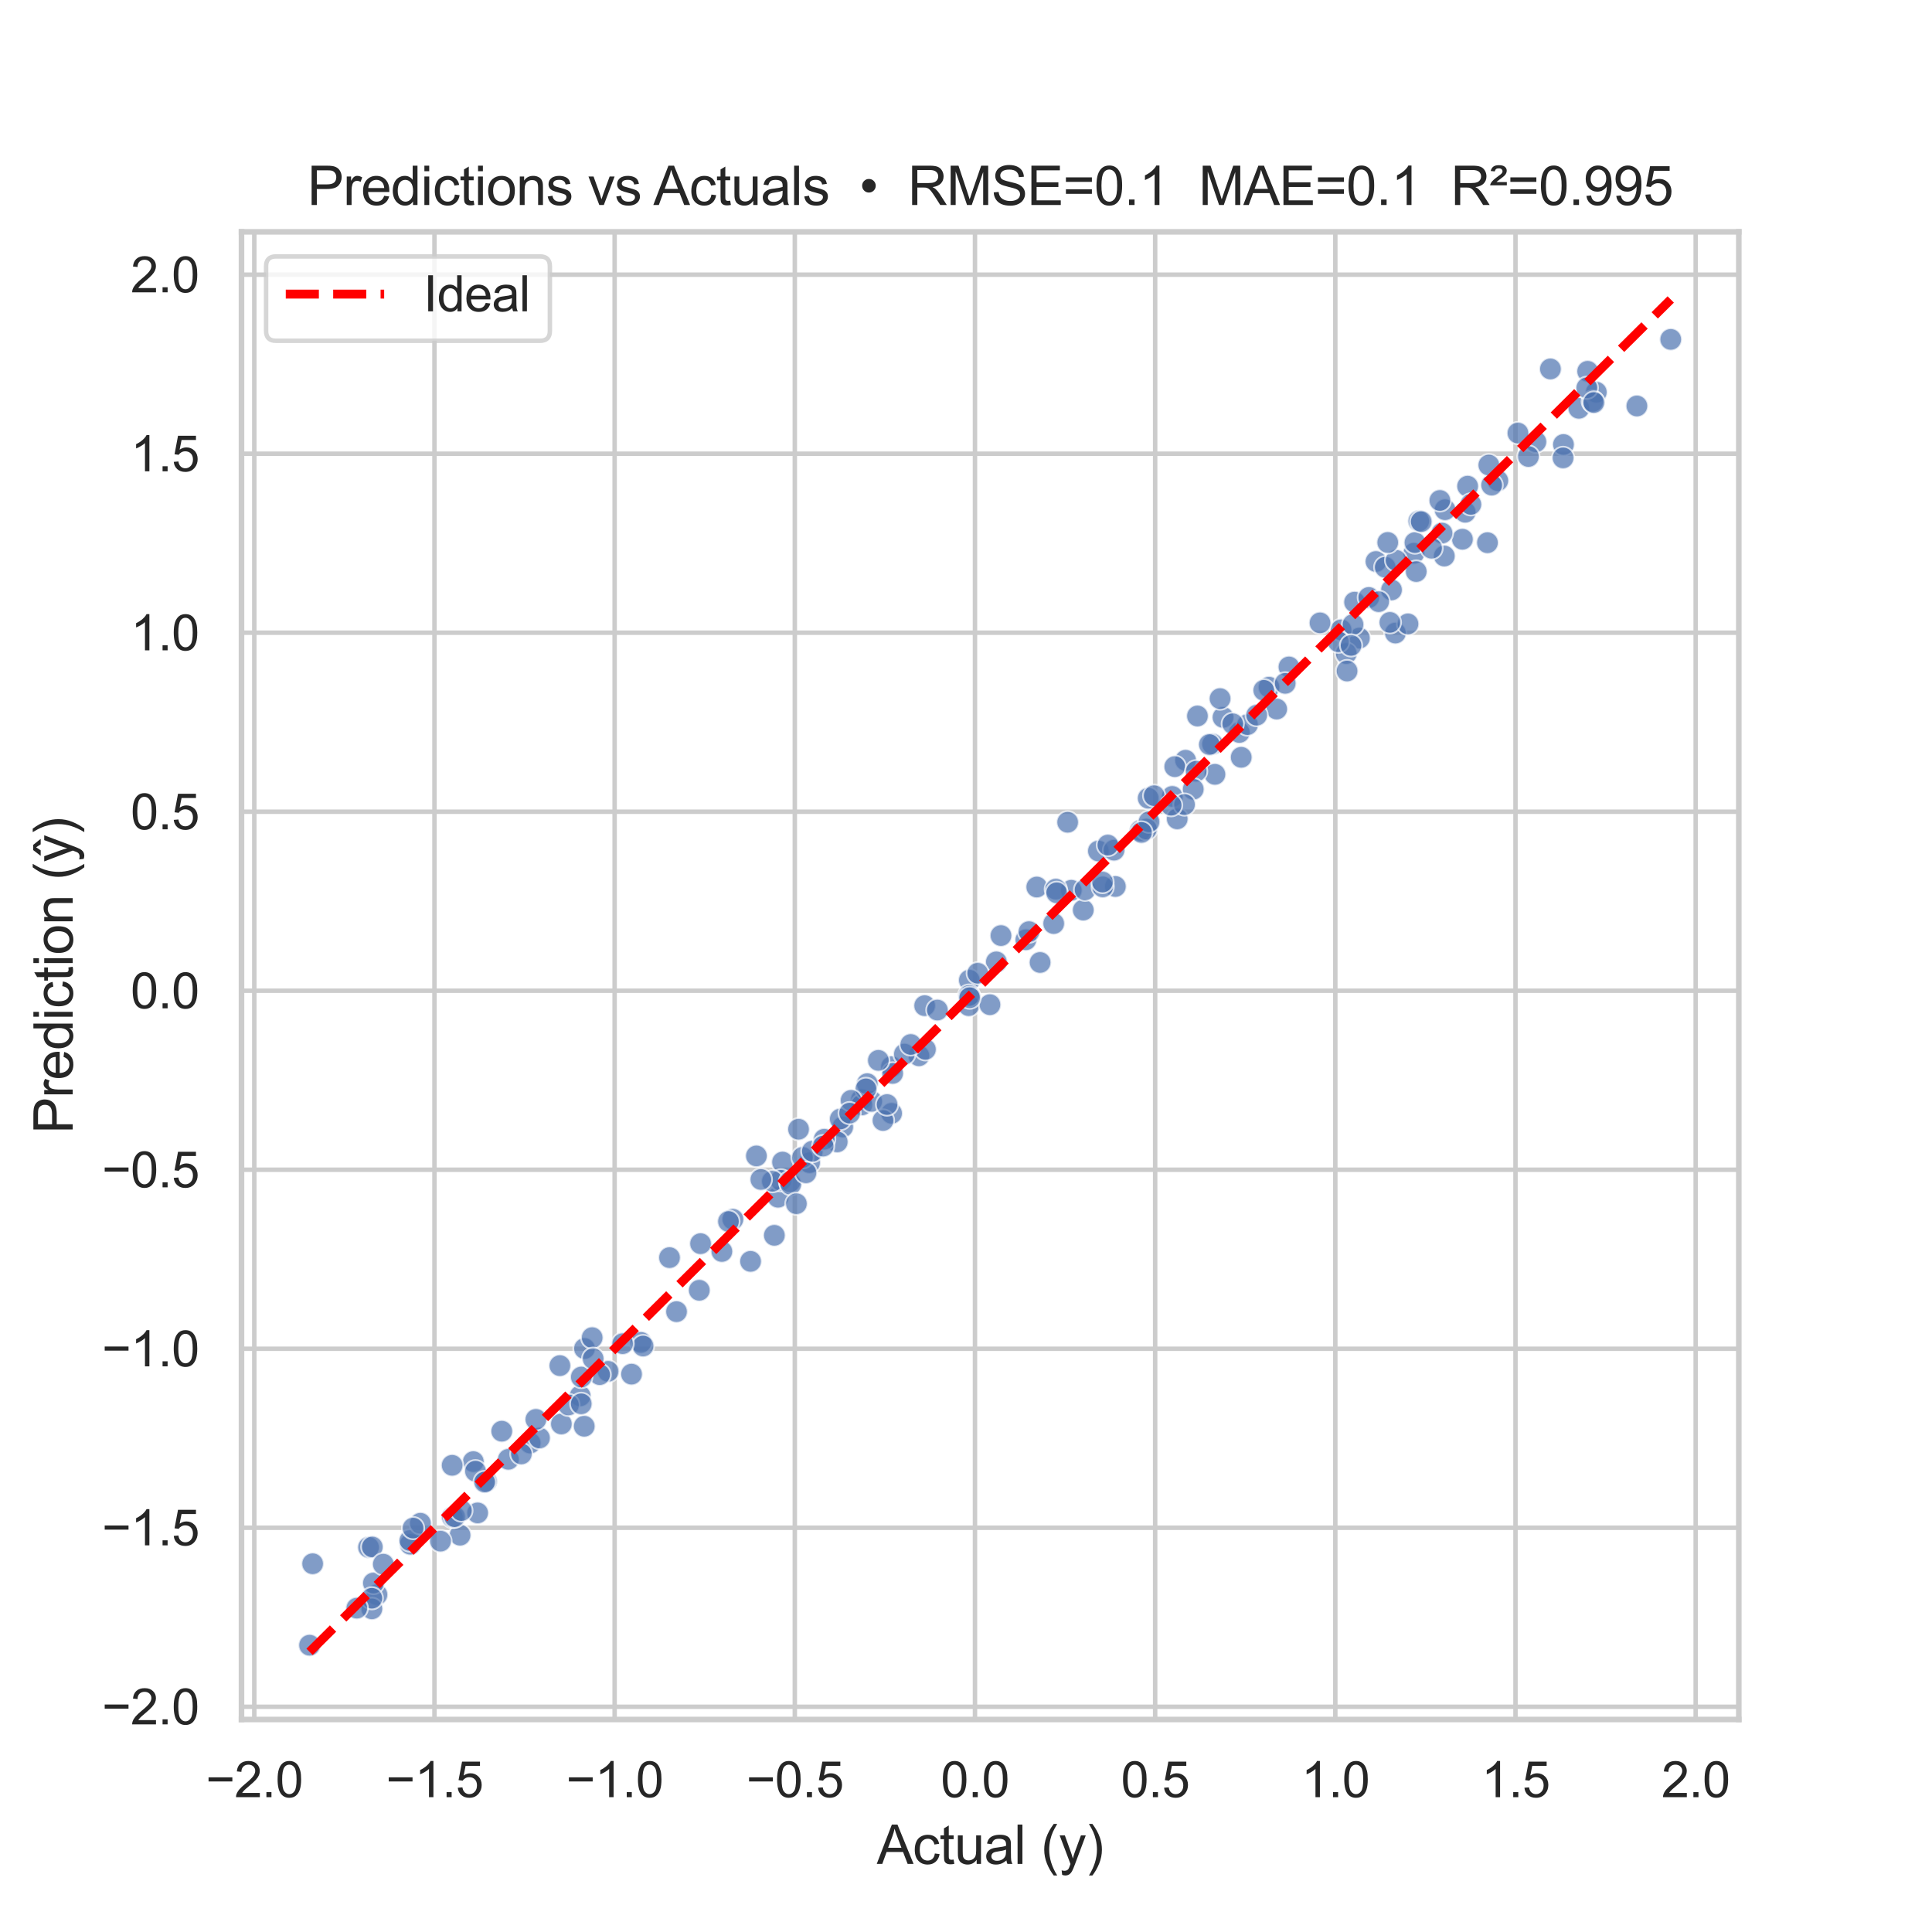 <?xml version="1.0" encoding="utf-8" standalone="no"?>
<!DOCTYPE svg PUBLIC "-//W3C//DTD SVG 1.1//EN"
  "http://www.w3.org/Graphics/SVG/1.1/DTD/svg11.dtd">
<svg xmlns:xlink="http://www.w3.org/1999/xlink" width="432pt" height="432pt" viewBox="0 0 432 432" xmlns="http://www.w3.org/2000/svg" version="1.1">
 <defs>
  <style type="text/css">*{stroke-linejoin: round; stroke-linecap: butt}</style>
 </defs>
 <g id="figure_1">
  <g id="patch_1">
   <path d="M 0 432 
L 432 432 
L 432 0 
L 0 0 
z
" style="fill: #ffffff"/>
  </g>
  <g id="axes_1">
   <g id="patch_2">
    <path d="M 54 384.48 
L 388.8 384.48 
L 388.8 51.84 
L 54 51.84 
z
" style="fill: #ffffff"/>
   </g>
   <g id="matplotlib.axis_1">
    <g id="xtick_1">
     <g id="line2d_1">
      <path d="M 56.864 384.48 
L 56.864 51.84 
" clip-path="url(#p79dfe02324)" style="fill: none; stroke: #cccccc; stroke-linecap: round"/>
     </g>
     <g id="text_1">
      <!-- −2.0 -->
      <g style="fill: #262626" transform="translate(46.006 401.854) scale(0.11 -0.11)">
       <defs>
        <path id="ArialMT-2212" d="M 3381 1997 
L 356 1997 
L 356 2522 
L 3381 2522 
L 3381 1997 
z
" transform="scale(0.016)"/>
        <path id="ArialMT-32" d="M 3222 541 
L 3222 0 
L 194 0 
Q 188 203 259 391 
Q 375 700 629 1000 
Q 884 1300 1366 1694 
Q 2113 2306 2375 2664 
Q 2638 3022 2638 3341 
Q 2638 3675 2398 3904 
Q 2159 4134 1775 4134 
Q 1369 4134 1125 3890 
Q 881 3647 878 3216 
L 300 3275 
Q 359 3922 746 4261 
Q 1134 4600 1788 4600 
Q 2447 4600 2831 4234 
Q 3216 3869 3216 3328 
Q 3216 3053 3103 2787 
Q 2991 2522 2730 2228 
Q 2469 1934 1863 1422 
Q 1356 997 1212 845 
Q 1069 694 975 541 
L 3222 541 
z
" transform="scale(0.016)"/>
        <path id="ArialMT-2e" d="M 581 0 
L 581 641 
L 1222 641 
L 1222 0 
L 581 0 
z
" transform="scale(0.016)"/>
        <path id="ArialMT-30" d="M 266 2259 
Q 266 3072 433 3567 
Q 600 4063 929 4331 
Q 1259 4600 1759 4600 
Q 2128 4600 2406 4451 
Q 2684 4303 2865 4023 
Q 3047 3744 3150 3342 
Q 3253 2941 3253 2259 
Q 3253 1453 3087 958 
Q 2922 463 2592 192 
Q 2263 -78 1759 -78 
Q 1097 -78 719 397 
Q 266 969 266 2259 
z
M 844 2259 
Q 844 1131 1108 757 
Q 1372 384 1759 384 
Q 2147 384 2411 759 
Q 2675 1134 2675 2259 
Q 2675 3391 2411 3762 
Q 2147 4134 1753 4134 
Q 1366 4134 1134 3806 
Q 844 3388 844 2259 
z
" transform="scale(0.016)"/>
       </defs>
       <use xlink:href="#ArialMT-2212"/>
       <use xlink:href="#ArialMT-32" transform="translate(58.398 0)"/>
       <use xlink:href="#ArialMT-2e" transform="translate(114.014 0)"/>
       <use xlink:href="#ArialMT-30" transform="translate(141.797 0)"/>
      </g>
     </g>
    </g>
    <g id="xtick_2">
     <g id="line2d_2">
      <path d="M 97.15 384.48 
L 97.15 51.84 
" clip-path="url(#p79dfe02324)" style="fill: none; stroke: #cccccc; stroke-linecap: round"/>
     </g>
     <g id="text_2">
      <!-- −1.5 -->
      <g style="fill: #262626" transform="translate(86.293 401.854) scale(0.11 -0.11)">
       <defs>
        <path id="ArialMT-31" d="M 2384 0 
L 1822 0 
L 1822 3584 
Q 1619 3391 1289 3197 
Q 959 3003 697 2906 
L 697 3450 
Q 1169 3672 1522 3987 
Q 1875 4303 2022 4600 
L 2384 4600 
L 2384 0 
z
" transform="scale(0.016)"/>
        <path id="ArialMT-35" d="M 266 1200 
L 856 1250 
Q 922 819 1161 601 
Q 1400 384 1738 384 
Q 2144 384 2425 690 
Q 2706 997 2706 1503 
Q 2706 1984 2436 2262 
Q 2166 2541 1728 2541 
Q 1456 2541 1237 2417 
Q 1019 2294 894 2097 
L 366 2166 
L 809 4519 
L 3088 4519 
L 3088 3981 
L 1259 3981 
L 1013 2750 
Q 1425 3038 1878 3038 
Q 2478 3038 2890 2622 
Q 3303 2206 3303 1553 
Q 3303 931 2941 478 
Q 2500 -78 1738 -78 
Q 1113 -78 717 272 
Q 322 622 266 1200 
z
" transform="scale(0.016)"/>
       </defs>
       <use xlink:href="#ArialMT-2212"/>
       <use xlink:href="#ArialMT-31" transform="translate(58.398 0)"/>
       <use xlink:href="#ArialMT-2e" transform="translate(114.014 0)"/>
       <use xlink:href="#ArialMT-35" transform="translate(141.797 0)"/>
      </g>
     </g>
    </g>
    <g id="xtick_3">
     <g id="line2d_3">
      <path d="M 137.436 384.48 
L 137.436 51.84 
" clip-path="url(#p79dfe02324)" style="fill: none; stroke: #cccccc; stroke-linecap: round"/>
     </g>
     <g id="text_3">
      <!-- −1.0 -->
      <g style="fill: #262626" transform="translate(126.579 401.854) scale(0.11 -0.11)">
       <use xlink:href="#ArialMT-2212"/>
       <use xlink:href="#ArialMT-31" transform="translate(58.398 0)"/>
       <use xlink:href="#ArialMT-2e" transform="translate(114.014 0)"/>
       <use xlink:href="#ArialMT-30" transform="translate(141.797 0)"/>
      </g>
     </g>
    </g>
    <g id="xtick_4">
     <g id="line2d_4">
      <path d="M 177.723 384.48 
L 177.723 51.84 
" clip-path="url(#p79dfe02324)" style="fill: none; stroke: #cccccc; stroke-linecap: round"/>
     </g>
     <g id="text_4">
      <!-- −0.5 -->
      <g style="fill: #262626" transform="translate(166.866 401.854) scale(0.11 -0.11)">
       <use xlink:href="#ArialMT-2212"/>
       <use xlink:href="#ArialMT-30" transform="translate(58.398 0)"/>
       <use xlink:href="#ArialMT-2e" transform="translate(114.014 0)"/>
       <use xlink:href="#ArialMT-35" transform="translate(141.797 0)"/>
      </g>
     </g>
    </g>
    <g id="xtick_5">
     <g id="line2d_5">
      <path d="M 218.009 384.48 
L 218.009 51.84 
" clip-path="url(#p79dfe02324)" style="fill: none; stroke: #cccccc; stroke-linecap: round"/>
     </g>
     <g id="text_5">
      <!-- 0.0 -->
      <g style="fill: #262626" transform="translate(210.364 401.854) scale(0.11 -0.11)">
       <use xlink:href="#ArialMT-30"/>
       <use xlink:href="#ArialMT-2e" transform="translate(55.615 0)"/>
       <use xlink:href="#ArialMT-30" transform="translate(83.398 0)"/>
      </g>
     </g>
    </g>
    <g id="xtick_6">
     <g id="line2d_6">
      <path d="M 258.296 384.48 
L 258.296 51.84 
" clip-path="url(#p79dfe02324)" style="fill: none; stroke: #cccccc; stroke-linecap: round"/>
     </g>
     <g id="text_6">
      <!-- 0.5 -->
      <g style="fill: #262626" transform="translate(250.651 401.854) scale(0.11 -0.11)">
       <use xlink:href="#ArialMT-30"/>
       <use xlink:href="#ArialMT-2e" transform="translate(55.615 0)"/>
       <use xlink:href="#ArialMT-35" transform="translate(83.398 0)"/>
      </g>
     </g>
    </g>
    <g id="xtick_7">
     <g id="line2d_7">
      <path d="M 298.582 384.48 
L 298.582 51.84 
" clip-path="url(#p79dfe02324)" style="fill: none; stroke: #cccccc; stroke-linecap: round"/>
     </g>
     <g id="text_7">
      <!-- 1.0 -->
      <g style="fill: #262626" transform="translate(290.937 401.854) scale(0.11 -0.11)">
       <use xlink:href="#ArialMT-31"/>
       <use xlink:href="#ArialMT-2e" transform="translate(55.615 0)"/>
       <use xlink:href="#ArialMT-30" transform="translate(83.398 0)"/>
      </g>
     </g>
    </g>
    <g id="xtick_8">
     <g id="line2d_8">
      <path d="M 338.869 384.48 
L 338.869 51.84 
" clip-path="url(#p79dfe02324)" style="fill: none; stroke: #cccccc; stroke-linecap: round"/>
     </g>
     <g id="text_8">
      <!-- 1.5 -->
      <g style="fill: #262626" transform="translate(331.224 401.854) scale(0.11 -0.11)">
       <use xlink:href="#ArialMT-31"/>
       <use xlink:href="#ArialMT-2e" transform="translate(55.615 0)"/>
       <use xlink:href="#ArialMT-35" transform="translate(83.398 0)"/>
      </g>
     </g>
    </g>
    <g id="xtick_9">
     <g id="line2d_9">
      <path d="M 379.155 384.48 
L 379.155 51.84 
" clip-path="url(#p79dfe02324)" style="fill: none; stroke: #cccccc; stroke-linecap: round"/>
     </g>
     <g id="text_9">
      <!-- 2.0 -->
      <g style="fill: #262626" transform="translate(371.51 401.854) scale(0.11 -0.11)">
       <use xlink:href="#ArialMT-32"/>
       <use xlink:href="#ArialMT-2e" transform="translate(55.615 0)"/>
       <use xlink:href="#ArialMT-30" transform="translate(83.398 0)"/>
      </g>
     </g>
    </g>
    <g id="text_10">
     <!-- Actual (y) -->
     <g style="fill: #262626" transform="translate(196.062 416.775) scale(0.12 -0.12)">
      <defs>
       <path id="ArialMT-41" d="M -9 0 
L 1750 4581 
L 2403 4581 
L 4278 0 
L 3588 0 
L 3053 1388 
L 1138 1388 
L 634 0 
L -9 0 
z
M 1313 1881 
L 2866 1881 
L 2388 3150 
Q 2169 3728 2063 4100 
Q 1975 3659 1816 3225 
L 1313 1881 
z
" transform="scale(0.016)"/>
       <path id="ArialMT-63" d="M 2588 1216 
L 3141 1144 
Q 3050 572 2676 248 
Q 2303 -75 1759 -75 
Q 1078 -75 664 370 
Q 250 816 250 1647 
Q 250 2184 428 2587 
Q 606 2991 970 3192 
Q 1334 3394 1763 3394 
Q 2303 3394 2647 3120 
Q 2991 2847 3088 2344 
L 2541 2259 
Q 2463 2594 2264 2762 
Q 2066 2931 1784 2931 
Q 1359 2931 1093 2626 
Q 828 2322 828 1663 
Q 828 994 1084 691 
Q 1341 388 1753 388 
Q 2084 388 2306 591 
Q 2528 794 2588 1216 
z
" transform="scale(0.016)"/>
       <path id="ArialMT-74" d="M 1650 503 
L 1731 6 
Q 1494 -44 1306 -44 
Q 1000 -44 831 53 
Q 663 150 594 308 
Q 525 466 525 972 
L 525 2881 
L 113 2881 
L 113 3319 
L 525 3319 
L 525 4141 
L 1084 4478 
L 1084 3319 
L 1650 3319 
L 1650 2881 
L 1084 2881 
L 1084 941 
Q 1084 700 1114 631 
Q 1144 563 1211 522 
Q 1278 481 1403 481 
Q 1497 481 1650 503 
z
" transform="scale(0.016)"/>
       <path id="ArialMT-75" d="M 2597 0 
L 2597 488 
Q 2209 -75 1544 -75 
Q 1250 -75 995 37 
Q 741 150 617 320 
Q 494 491 444 738 
Q 409 903 409 1263 
L 409 3319 
L 972 3319 
L 972 1478 
Q 972 1038 1006 884 
Q 1059 663 1231 536 
Q 1403 409 1656 409 
Q 1909 409 2131 539 
Q 2353 669 2445 892 
Q 2538 1116 2538 1541 
L 2538 3319 
L 3100 3319 
L 3100 0 
L 2597 0 
z
" transform="scale(0.016)"/>
       <path id="ArialMT-61" d="M 2588 409 
Q 2275 144 1986 34 
Q 1697 -75 1366 -75 
Q 819 -75 525 192 
Q 231 459 231 875 
Q 231 1119 342 1320 
Q 453 1522 633 1644 
Q 813 1766 1038 1828 
Q 1203 1872 1538 1913 
Q 2219 1994 2541 2106 
Q 2544 2222 2544 2253 
Q 2544 2597 2384 2738 
Q 2169 2928 1744 2928 
Q 1347 2928 1158 2789 
Q 969 2650 878 2297 
L 328 2372 
Q 403 2725 575 2942 
Q 747 3159 1072 3276 
Q 1397 3394 1825 3394 
Q 2250 3394 2515 3294 
Q 2781 3194 2906 3042 
Q 3031 2891 3081 2659 
Q 3109 2516 3109 2141 
L 3109 1391 
Q 3109 606 3145 398 
Q 3181 191 3288 0 
L 2700 0 
Q 2613 175 2588 409 
z
M 2541 1666 
Q 2234 1541 1622 1453 
Q 1275 1403 1131 1340 
Q 988 1278 909 1158 
Q 831 1038 831 891 
Q 831 666 1001 516 
Q 1172 366 1500 366 
Q 1825 366 2078 508 
Q 2331 650 2450 897 
Q 2541 1088 2541 1459 
L 2541 1666 
z
" transform="scale(0.016)"/>
       <path id="ArialMT-6c" d="M 409 0 
L 409 4581 
L 972 4581 
L 972 0 
L 409 0 
z
" transform="scale(0.016)"/>
       <path id="ArialMT-20" transform="scale(0.016)"/>
       <path id="ArialMT-28" d="M 1497 -1347 
Q 1031 -759 709 28 
Q 388 816 388 1659 
Q 388 2403 628 3084 
Q 909 3875 1497 4659 
L 1900 4659 
Q 1522 4009 1400 3731 
Q 1209 3300 1100 2831 
Q 966 2247 966 1656 
Q 966 153 1900 -1347 
L 1497 -1347 
z
" transform="scale(0.016)"/>
       <path id="ArialMT-79" d="M 397 -1278 
L 334 -750 
Q 519 -800 656 -800 
Q 844 -800 956 -737 
Q 1069 -675 1141 -563 
Q 1194 -478 1313 -144 
Q 1328 -97 1363 -6 
L 103 3319 
L 709 3319 
L 1400 1397 
Q 1534 1031 1641 628 
Q 1738 1016 1872 1384 
L 2581 3319 
L 3144 3319 
L 1881 -56 
Q 1678 -603 1566 -809 
Q 1416 -1088 1222 -1217 
Q 1028 -1347 759 -1347 
Q 597 -1347 397 -1278 
z
" transform="scale(0.016)"/>
       <path id="ArialMT-29" d="M 791 -1347 
L 388 -1347 
Q 1322 153 1322 1656 
Q 1322 2244 1188 2822 
Q 1081 3291 891 3722 
Q 769 4003 388 4659 
L 791 4659 
Q 1378 3875 1659 3084 
Q 1900 2403 1900 1659 
Q 1900 816 1576 28 
Q 1253 -759 791 -1347 
z
" transform="scale(0.016)"/>
      </defs>
      <use xlink:href="#ArialMT-41"/>
      <use xlink:href="#ArialMT-63" transform="translate(66.699 0)"/>
      <use xlink:href="#ArialMT-74" transform="translate(116.699 0)"/>
      <use xlink:href="#ArialMT-75" transform="translate(144.482 0)"/>
      <use xlink:href="#ArialMT-61" transform="translate(200.098 0)"/>
      <use xlink:href="#ArialMT-6c" transform="translate(255.713 0)"/>
      <use xlink:href="#ArialMT-20" transform="translate(277.93 0)"/>
      <use xlink:href="#ArialMT-28" transform="translate(305.713 0)"/>
      <use xlink:href="#ArialMT-79" transform="translate(339.014 0)"/>
      <use xlink:href="#ArialMT-29" transform="translate(389.014 0)"/>
     </g>
    </g>
   </g>
   <g id="matplotlib.axis_2">
    <g id="ytick_1">
     <g id="line2d_10">
      <path d="M 54 381.635 
L 388.8 381.635 
" clip-path="url(#p79dfe02324)" style="fill: none; stroke: #cccccc; stroke-linecap: round"/>
     </g>
     <g id="text_11">
      <!-- −2.0 -->
      <g style="fill: #262626" transform="translate(22.785 385.572) scale(0.11 -0.11)">
       <use xlink:href="#ArialMT-2212"/>
       <use xlink:href="#ArialMT-32" transform="translate(58.398 0)"/>
       <use xlink:href="#ArialMT-2e" transform="translate(114.014 0)"/>
       <use xlink:href="#ArialMT-30" transform="translate(141.797 0)"/>
      </g>
     </g>
    </g>
    <g id="ytick_2">
     <g id="line2d_11">
      <path d="M 54 341.608 
L 388.8 341.608 
" clip-path="url(#p79dfe02324)" style="fill: none; stroke: #cccccc; stroke-linecap: round"/>
     </g>
     <g id="text_12">
      <!-- −1.5 -->
      <g style="fill: #262626" transform="translate(22.785 345.545) scale(0.11 -0.11)">
       <use xlink:href="#ArialMT-2212"/>
       <use xlink:href="#ArialMT-31" transform="translate(58.398 0)"/>
       <use xlink:href="#ArialMT-2e" transform="translate(114.014 0)"/>
       <use xlink:href="#ArialMT-35" transform="translate(141.797 0)"/>
      </g>
     </g>
    </g>
    <g id="ytick_3">
     <g id="line2d_12">
      <path d="M 54 301.582 
L 388.8 301.582 
" clip-path="url(#p79dfe02324)" style="fill: none; stroke: #cccccc; stroke-linecap: round"/>
     </g>
     <g id="text_13">
      <!-- −1.0 -->
      <g style="fill: #262626" transform="translate(22.785 305.519) scale(0.11 -0.11)">
       <use xlink:href="#ArialMT-2212"/>
       <use xlink:href="#ArialMT-31" transform="translate(58.398 0)"/>
       <use xlink:href="#ArialMT-2e" transform="translate(114.014 0)"/>
       <use xlink:href="#ArialMT-30" transform="translate(141.797 0)"/>
      </g>
     </g>
    </g>
    <g id="ytick_4">
     <g id="line2d_13">
      <path d="M 54 261.555 
L 388.8 261.555 
" clip-path="url(#p79dfe02324)" style="fill: none; stroke: #cccccc; stroke-linecap: round"/>
     </g>
     <g id="text_14">
      <!-- −0.5 -->
      <g style="fill: #262626" transform="translate(22.785 265.492) scale(0.11 -0.11)">
       <use xlink:href="#ArialMT-2212"/>
       <use xlink:href="#ArialMT-30" transform="translate(58.398 0)"/>
       <use xlink:href="#ArialMT-2e" transform="translate(114.014 0)"/>
       <use xlink:href="#ArialMT-35" transform="translate(141.797 0)"/>
      </g>
     </g>
    </g>
    <g id="ytick_5">
     <g id="line2d_14">
      <path d="M 54 221.529 
L 388.8 221.529 
" clip-path="url(#p79dfe02324)" style="fill: none; stroke: #cccccc; stroke-linecap: round"/>
     </g>
     <g id="text_15">
      <!-- 0.0 -->
      <g style="fill: #262626" transform="translate(29.21 225.466) scale(0.11 -0.11)">
       <use xlink:href="#ArialMT-30"/>
       <use xlink:href="#ArialMT-2e" transform="translate(55.615 0)"/>
       <use xlink:href="#ArialMT-30" transform="translate(83.398 0)"/>
      </g>
     </g>
    </g>
    <g id="ytick_6">
     <g id="line2d_15">
      <path d="M 54 181.502 
L 388.8 181.502 
" clip-path="url(#p79dfe02324)" style="fill: none; stroke: #cccccc; stroke-linecap: round"/>
     </g>
     <g id="text_16">
      <!-- 0.5 -->
      <g style="fill: #262626" transform="translate(29.21 185.439) scale(0.11 -0.11)">
       <use xlink:href="#ArialMT-30"/>
       <use xlink:href="#ArialMT-2e" transform="translate(55.615 0)"/>
       <use xlink:href="#ArialMT-35" transform="translate(83.398 0)"/>
      </g>
     </g>
    </g>
    <g id="ytick_7">
     <g id="line2d_16">
      <path d="M 54 141.476 
L 388.8 141.476 
" clip-path="url(#p79dfe02324)" style="fill: none; stroke: #cccccc; stroke-linecap: round"/>
     </g>
     <g id="text_17">
      <!-- 1.0 -->
      <g style="fill: #262626" transform="translate(29.21 145.413) scale(0.11 -0.11)">
       <use xlink:href="#ArialMT-31"/>
       <use xlink:href="#ArialMT-2e" transform="translate(55.615 0)"/>
       <use xlink:href="#ArialMT-30" transform="translate(83.398 0)"/>
      </g>
     </g>
    </g>
    <g id="ytick_8">
     <g id="line2d_17">
      <path d="M 54 101.449 
L 388.8 101.449 
" clip-path="url(#p79dfe02324)" style="fill: none; stroke: #cccccc; stroke-linecap: round"/>
     </g>
     <g id="text_18">
      <!-- 1.5 -->
      <g style="fill: #262626" transform="translate(29.21 105.386) scale(0.11 -0.11)">
       <use xlink:href="#ArialMT-31"/>
       <use xlink:href="#ArialMT-2e" transform="translate(55.615 0)"/>
       <use xlink:href="#ArialMT-35" transform="translate(83.398 0)"/>
      </g>
     </g>
    </g>
    <g id="ytick_9">
     <g id="line2d_18">
      <path d="M 54 61.423 
L 388.8 61.423 
" clip-path="url(#p79dfe02324)" style="fill: none; stroke: #cccccc; stroke-linecap: round"/>
     </g>
     <g id="text_19">
      <!-- 2.0 -->
      <g style="fill: #262626" transform="translate(29.21 65.36) scale(0.11 -0.11)">
       <use xlink:href="#ArialMT-32"/>
       <use xlink:href="#ArialMT-2e" transform="translate(55.615 0)"/>
       <use xlink:href="#ArialMT-30" transform="translate(83.398 0)"/>
      </g>
     </g>
    </g>
    <g id="text_20">
     <!-- Prediction (ŷ) -->
     <g style="fill: #262626" transform="translate(16.26 253.502) rotate(-90) scale(0.12 -0.12)">
      <defs>
       <path id="ArialMT-50" d="M 494 0 
L 494 4581 
L 2222 4581 
Q 2678 4581 2919 4538 
Q 3256 4481 3484 4323 
Q 3713 4166 3852 3881 
Q 3991 3597 3991 3256 
Q 3991 2672 3619 2267 
Q 3247 1863 2275 1863 
L 1100 1863 
L 1100 0 
L 494 0 
z
M 1100 2403 
L 2284 2403 
Q 2872 2403 3119 2622 
Q 3366 2841 3366 3238 
Q 3366 3525 3220 3729 
Q 3075 3934 2838 4000 
Q 2684 4041 2272 4041 
L 1100 4041 
L 1100 2403 
z
" transform="scale(0.016)"/>
       <path id="ArialMT-72" d="M 416 0 
L 416 3319 
L 922 3319 
L 922 2816 
Q 1116 3169 1280 3281 
Q 1444 3394 1641 3394 
Q 1925 3394 2219 3213 
L 2025 2691 
Q 1819 2813 1613 2813 
Q 1428 2813 1281 2702 
Q 1134 2591 1072 2394 
Q 978 2094 978 1738 
L 978 0 
L 416 0 
z
" transform="scale(0.016)"/>
       <path id="ArialMT-65" d="M 2694 1069 
L 3275 997 
Q 3138 488 2766 206 
Q 2394 -75 1816 -75 
Q 1088 -75 661 373 
Q 234 822 234 1631 
Q 234 2469 665 2931 
Q 1097 3394 1784 3394 
Q 2450 3394 2872 2941 
Q 3294 2488 3294 1666 
Q 3294 1616 3291 1516 
L 816 1516 
Q 847 969 1125 678 
Q 1403 388 1819 388 
Q 2128 388 2347 550 
Q 2566 713 2694 1069 
z
M 847 1978 
L 2700 1978 
Q 2663 2397 2488 2606 
Q 2219 2931 1791 2931 
Q 1403 2931 1139 2672 
Q 875 2413 847 1978 
z
" transform="scale(0.016)"/>
       <path id="ArialMT-64" d="M 2575 0 
L 2575 419 
Q 2259 -75 1647 -75 
Q 1250 -75 917 144 
Q 584 363 401 755 
Q 219 1147 219 1656 
Q 219 2153 384 2558 
Q 550 2963 881 3178 
Q 1213 3394 1622 3394 
Q 1922 3394 2156 3267 
Q 2391 3141 2538 2938 
L 2538 4581 
L 3097 4581 
L 3097 0 
L 2575 0 
z
M 797 1656 
Q 797 1019 1065 703 
Q 1334 388 1700 388 
Q 2069 388 2326 689 
Q 2584 991 2584 1609 
Q 2584 2291 2321 2609 
Q 2059 2928 1675 2928 
Q 1300 2928 1048 2622 
Q 797 2316 797 1656 
z
" transform="scale(0.016)"/>
       <path id="ArialMT-69" d="M 425 3934 
L 425 4581 
L 988 4581 
L 988 3934 
L 425 3934 
z
M 425 0 
L 425 3319 
L 988 3319 
L 988 0 
L 425 0 
z
" transform="scale(0.016)"/>
       <path id="ArialMT-6f" d="M 213 1659 
Q 213 2581 725 3025 
Q 1153 3394 1769 3394 
Q 2453 3394 2887 2945 
Q 3322 2497 3322 1706 
Q 3322 1066 3130 698 
Q 2938 331 2570 128 
Q 2203 -75 1769 -75 
Q 1072 -75 642 372 
Q 213 819 213 1659 
z
M 791 1659 
Q 791 1022 1069 705 
Q 1347 388 1769 388 
Q 2188 388 2466 706 
Q 2744 1025 2744 1678 
Q 2744 2294 2464 2611 
Q 2184 2928 1769 2928 
Q 1347 2928 1069 2612 
Q 791 2297 791 1659 
z
" transform="scale(0.016)"/>
       <path id="ArialMT-6e" d="M 422 0 
L 422 3319 
L 928 3319 
L 928 2847 
Q 1294 3394 1984 3394 
Q 2284 3394 2536 3286 
Q 2788 3178 2913 3003 
Q 3038 2828 3088 2588 
Q 3119 2431 3119 2041 
L 3119 0 
L 2556 0 
L 2556 2019 
Q 2556 2363 2490 2533 
Q 2425 2703 2258 2804 
Q 2091 2906 1866 2906 
Q 1506 2906 1245 2678 
Q 984 2450 984 1813 
L 984 0 
L 422 0 
z
" transform="scale(0.016)"/>
       <path id="ArialMT-177" d="M 397 -1278 
L 334 -750 
Q 519 -800 656 -800 
Q 844 -800 956 -737 
Q 1069 -675 1141 -563 
Q 1194 -478 1313 -144 
Q 1328 -97 1363 -6 
L 103 3319 
L 709 3319 
L 1400 1397 
Q 1534 1031 1641 628 
Q 1738 1016 1872 1384 
L 2581 3319 
L 3144 3319 
L 1881 -56 
Q 1678 -603 1566 -809 
Q 1416 -1088 1222 -1217 
Q 1028 -1347 759 -1347 
Q 597 -1347 397 -1278 
z
M 1747 4263 
L 1394 3731 
L 750 3731 
L 1425 4606 
L 2025 4606 
L 2728 3731 
L 2091 3731 
L 1747 4263 
z
" transform="scale(0.016)"/>
      </defs>
      <use xlink:href="#ArialMT-50"/>
      <use xlink:href="#ArialMT-72" transform="translate(66.699 0)"/>
      <use xlink:href="#ArialMT-65" transform="translate(100 0)"/>
      <use xlink:href="#ArialMT-64" transform="translate(155.615 0)"/>
      <use xlink:href="#ArialMT-69" transform="translate(211.23 0)"/>
      <use xlink:href="#ArialMT-63" transform="translate(233.447 0)"/>
      <use xlink:href="#ArialMT-74" transform="translate(283.447 0)"/>
      <use xlink:href="#ArialMT-69" transform="translate(311.23 0)"/>
      <use xlink:href="#ArialMT-6f" transform="translate(333.447 0)"/>
      <use xlink:href="#ArialMT-6e" transform="translate(389.062 0)"/>
      <use xlink:href="#ArialMT-20" transform="translate(444.678 0)"/>
      <use xlink:href="#ArialMT-28" transform="translate(472.461 0)"/>
      <use xlink:href="#ArialMT-177" transform="translate(505.762 0)"/>
      <use xlink:href="#ArialMT-29" transform="translate(555.762 0)"/>
     </g>
    </g>
   </g>
   <g id="PathCollection_1">
    <defs>
     <path id="m30ee5f64a7" d="M 0 2.5 
C 0.663 2.5 1.299 2.237 1.768 1.768 
C 2.237 1.299 2.5 0.663 2.5 0 
C 2.5 -0.663 2.237 -1.299 1.768 -1.768 
C 1.299 -2.237 0.663 -2.5 0 -2.5 
C -0.663 -2.5 -1.299 -2.237 -1.768 -1.768 
C -2.237 -1.299 -2.5 -0.663 -2.5 0 
C -2.5 0.663 -2.237 1.299 -1.768 1.768 
C -1.299 2.237 -0.663 2.5 0 2.5 
z
" style="stroke: #ffffff; stroke-opacity: 0.7; stroke-width: 0.4"/>
    </defs>
    <g clip-path="url(#p79dfe02324)">
     <use xlink:href="#m30ee5f64a7" x="312.019" y="141.548" style="fill: #4c72b0; fill-opacity: 0.7; stroke: #ffffff; stroke-opacity: 0.7; stroke-width: 0.4"/>
     <use xlink:href="#m30ee5f64a7" x="181.027" y="259.983" style="fill: #4c72b0; fill-opacity: 0.7; stroke: #ffffff; stroke-opacity: 0.7; stroke-width: 0.4"/>
     <use xlink:href="#m30ee5f64a7" x="327.618" y="114.529" style="fill: #4c72b0; fill-opacity: 0.7; stroke: #ffffff; stroke-opacity: 0.7; stroke-width: 0.4"/>
     <use xlink:href="#m30ee5f64a7" x="356.94" y="87.697" style="fill: #4c72b0; fill-opacity: 0.7; stroke: #ffffff; stroke-opacity: 0.7; stroke-width: 0.4"/>
     <use xlink:href="#m30ee5f64a7" x="277.539" y="169.333" style="fill: #4c72b0; fill-opacity: 0.7; stroke: #ffffff; stroke-opacity: 0.7; stroke-width: 0.4"/>
     <use xlink:href="#m30ee5f64a7" x="254.987" y="185.711" style="fill: #4c72b0; fill-opacity: 0.7; stroke: #ffffff; stroke-opacity: 0.7; stroke-width: 0.4"/>
     <use xlink:href="#m30ee5f64a7" x="343.421" y="98.78" style="fill: #4c72b0; fill-opacity: 0.7; stroke: #ffffff; stroke-opacity: 0.7; stroke-width: 0.4"/>
     <use xlink:href="#m30ee5f64a7" x="314.827" y="139.511" style="fill: #4c72b0; fill-opacity: 0.7; stroke: #ffffff; stroke-opacity: 0.7; stroke-width: 0.4"/>
     <use xlink:href="#m30ee5f64a7" x="277.111" y="163.78" style="fill: #4c72b0; fill-opacity: 0.7; stroke: #ffffff; stroke-opacity: 0.7; stroke-width: 0.4"/>
     <use xlink:href="#m30ee5f64a7" x="327.002" y="120.578" style="fill: #4c72b0; fill-opacity: 0.7; stroke: #ffffff; stroke-opacity: 0.7; stroke-width: 0.4"/>
     <use xlink:href="#m30ee5f64a7" x="271.138" y="166.384" style="fill: #4c72b0; fill-opacity: 0.7; stroke: #ffffff; stroke-opacity: 0.7; stroke-width: 0.4"/>
     <use xlink:href="#m30ee5f64a7" x="232.568" y="215.207" style="fill: #4c72b0; fill-opacity: 0.7; stroke: #ffffff; stroke-opacity: 0.7; stroke-width: 0.4"/>
     <use xlink:href="#m30ee5f64a7" x="91.733" y="345.294" style="fill: #4c72b0; fill-opacity: 0.7; stroke: #ffffff; stroke-opacity: 0.7; stroke-width: 0.4"/>
     <use xlink:href="#m30ee5f64a7" x="355.004" y="83.027" style="fill: #4c72b0; fill-opacity: 0.7; stroke: #ffffff; stroke-opacity: 0.7; stroke-width: 0.4"/>
     <use xlink:href="#m30ee5f64a7" x="192.609" y="245.858" style="fill: #4c72b0; fill-opacity: 0.7; stroke: #ffffff; stroke-opacity: 0.7; stroke-width: 0.4"/>
     <use xlink:href="#m30ee5f64a7" x="84.285" y="356.574" style="fill: #4c72b0; fill-opacity: 0.7; stroke: #ffffff; stroke-opacity: 0.7; stroke-width: 0.4"/>
     <use xlink:href="#m30ee5f64a7" x="163.874" y="272.637" style="fill: #4c72b0; fill-opacity: 0.7; stroke: #ffffff; stroke-opacity: 0.7; stroke-width: 0.4"/>
     <use xlink:href="#m30ee5f64a7" x="135.975" y="306.633" style="fill: #4c72b0; fill-opacity: 0.7; stroke: #ffffff; stroke-opacity: 0.7; stroke-width: 0.4"/>
     <use xlink:href="#m30ee5f64a7" x="265.097" y="170" style="fill: #4c72b0; fill-opacity: 0.7; stroke: #ffffff; stroke-opacity: 0.7; stroke-width: 0.4"/>
     <use xlink:href="#m30ee5f64a7" x="134.089" y="307.37" style="fill: #4c72b0; fill-opacity: 0.7; stroke: #ffffff; stroke-opacity: 0.7; stroke-width: 0.4"/>
     <use xlink:href="#m30ee5f64a7" x="267.753" y="160.101" style="fill: #4c72b0; fill-opacity: 0.7; stroke: #ffffff; stroke-opacity: 0.7; stroke-width: 0.4"/>
     <use xlink:href="#m30ee5f64a7" x="174.977" y="259.846" style="fill: #4c72b0; fill-opacity: 0.7; stroke: #ffffff; stroke-opacity: 0.7; stroke-width: 0.4"/>
     <use xlink:href="#m30ee5f64a7" x="239.542" y="199.07" style="fill: #4c72b0; fill-opacity: 0.7; stroke: #ffffff; stroke-opacity: 0.7; stroke-width: 0.4"/>
     <use xlink:href="#m30ee5f64a7" x="307.677" y="125.551" style="fill: #4c72b0; fill-opacity: 0.7; stroke: #ffffff; stroke-opacity: 0.7; stroke-width: 0.4"/>
     <use xlink:href="#m30ee5f64a7" x="162.887" y="273.12" style="fill: #4c72b0; fill-opacity: 0.7; stroke: #ffffff; stroke-opacity: 0.7; stroke-width: 0.4"/>
     <use xlink:href="#m30ee5f64a7" x="151.273" y="293.288" style="fill: #4c72b0; fill-opacity: 0.7; stroke: #ffffff; stroke-opacity: 0.7; stroke-width: 0.4"/>
     <use xlink:href="#m30ee5f64a7" x="173.975" y="267.704" style="fill: #4c72b0; fill-opacity: 0.7; stroke: #ffffff; stroke-opacity: 0.7; stroke-width: 0.4"/>
     <use xlink:href="#m30ee5f64a7" x="167.827" y="282.043" style="fill: #4c72b0; fill-opacity: 0.7; stroke: #ffffff; stroke-opacity: 0.7; stroke-width: 0.4"/>
     <use xlink:href="#m30ee5f64a7" x="83.497" y="353.972" style="fill: #4c72b0; fill-opacity: 0.7; stroke: #ffffff; stroke-opacity: 0.7; stroke-width: 0.4"/>
     <use xlink:href="#m30ee5f64a7" x="179.434" y="258.802" style="fill: #4c72b0; fill-opacity: 0.7; stroke: #ffffff; stroke-opacity: 0.7; stroke-width: 0.4"/>
     <use xlink:href="#m30ee5f64a7" x="108.738" y="331.233" style="fill: #4c72b0; fill-opacity: 0.7; stroke: #ffffff; stroke-opacity: 0.7; stroke-width: 0.4"/>
     <use xlink:href="#m30ee5f64a7" x="309.739" y="126.837" style="fill: #4c72b0; fill-opacity: 0.7; stroke: #ffffff; stroke-opacity: 0.7; stroke-width: 0.4"/>
     <use xlink:href="#m30ee5f64a7" x="270.421" y="166.475" style="fill: #4c72b0; fill-opacity: 0.7; stroke: #ffffff; stroke-opacity: 0.7; stroke-width: 0.4"/>
     <use xlink:href="#m30ee5f64a7" x="130.692" y="301.535" style="fill: #4c72b0; fill-opacity: 0.7; stroke: #ffffff; stroke-opacity: 0.7; stroke-width: 0.4"/>
     <use xlink:href="#m30ee5f64a7" x="169.136" y="258.469" style="fill: #4c72b0; fill-opacity: 0.7; stroke: #ffffff; stroke-opacity: 0.7; stroke-width: 0.4"/>
     <use xlink:href="#m30ee5f64a7" x="271.662" y="173.145" style="fill: #4c72b0; fill-opacity: 0.7; stroke: #ffffff; stroke-opacity: 0.7; stroke-width: 0.4"/>
     <use xlink:href="#m30ee5f64a7" x="174.621" y="263.915" style="fill: #4c72b0; fill-opacity: 0.7; stroke: #ffffff; stroke-opacity: 0.7; stroke-width: 0.4"/>
     <use xlink:href="#m30ee5f64a7" x="205.475" y="236.074" style="fill: #4c72b0; fill-opacity: 0.7; stroke: #ffffff; stroke-opacity: 0.7; stroke-width: 0.4"/>
     <use xlink:href="#m30ee5f64a7" x="112.197" y="320.019" style="fill: #4c72b0; fill-opacity: 0.7; stroke: #ffffff; stroke-opacity: 0.7; stroke-width: 0.4"/>
     <use xlink:href="#m30ee5f64a7" x="69.218" y="367.874" style="fill: #4c72b0; fill-opacity: 0.7; stroke: #ffffff; stroke-opacity: 0.7; stroke-width: 0.4"/>
     <use xlink:href="#m30ee5f64a7" x="118.544" y="322.664" style="fill: #4c72b0; fill-opacity: 0.7; stroke: #ffffff; stroke-opacity: 0.7; stroke-width: 0.4"/>
     <use xlink:href="#m30ee5f64a7" x="120.621" y="321.537" style="fill: #4c72b0; fill-opacity: 0.7; stroke: #ffffff; stroke-opacity: 0.7; stroke-width: 0.4"/>
     <use xlink:href="#m30ee5f64a7" x="178.556" y="252.502" style="fill: #4c72b0; fill-opacity: 0.7; stroke: #ffffff; stroke-opacity: 0.7; stroke-width: 0.4"/>
     <use xlink:href="#m30ee5f64a7" x="119.832" y="317.381" style="fill: #4c72b0; fill-opacity: 0.7; stroke: #ffffff; stroke-opacity: 0.7; stroke-width: 0.4"/>
     <use xlink:href="#m30ee5f64a7" x="373.582" y="75.888" style="fill: #4c72b0; fill-opacity: 0.7; stroke: #ffffff; stroke-opacity: 0.7; stroke-width: 0.4"/>
     <use xlink:href="#m30ee5f64a7" x="346.676" y="82.499" style="fill: #4c72b0; fill-opacity: 0.7; stroke: #ffffff; stroke-opacity: 0.7; stroke-width: 0.4"/>
     <use xlink:href="#m30ee5f64a7" x="262.691" y="171.423" style="fill: #4c72b0; fill-opacity: 0.7; stroke: #ffffff; stroke-opacity: 0.7; stroke-width: 0.4"/>
     <use xlink:href="#m30ee5f64a7" x="285.468" y="158.543" style="fill: #4c72b0; fill-opacity: 0.7; stroke: #ffffff; stroke-opacity: 0.7; stroke-width: 0.4"/>
     <use xlink:href="#m30ee5f64a7" x="353.039" y="91.295" style="fill: #4c72b0; fill-opacity: 0.7; stroke: #ffffff; stroke-opacity: 0.7; stroke-width: 0.4"/>
     <use xlink:href="#m30ee5f64a7" x="245.604" y="190.285" style="fill: #4c72b0; fill-opacity: 0.7; stroke: #ffffff; stroke-opacity: 0.7; stroke-width: 0.4"/>
     <use xlink:href="#m30ee5f64a7" x="105.837" y="326.824" style="fill: #4c72b0; fill-opacity: 0.7; stroke: #ffffff; stroke-opacity: 0.7; stroke-width: 0.4"/>
     <use xlink:href="#m30ee5f64a7" x="267.471" y="172.447" style="fill: #4c72b0; fill-opacity: 0.7; stroke: #ffffff; stroke-opacity: 0.7; stroke-width: 0.4"/>
     <use xlink:href="#m30ee5f64a7" x="283.754" y="153.659" style="fill: #4c72b0; fill-opacity: 0.7; stroke: #ffffff; stroke-opacity: 0.7; stroke-width: 0.4"/>
     <use xlink:href="#m30ee5f64a7" x="249.096" y="190.096" style="fill: #4c72b0; fill-opacity: 0.7; stroke: #ffffff; stroke-opacity: 0.7; stroke-width: 0.4"/>
     <use xlink:href="#m30ee5f64a7" x="192.721" y="247.059" style="fill: #4c72b0; fill-opacity: 0.7; stroke: #ffffff; stroke-opacity: 0.7; stroke-width: 0.4"/>
     <use xlink:href="#m30ee5f64a7" x="282.591" y="154.353" style="fill: #4c72b0; fill-opacity: 0.7; stroke: #ffffff; stroke-opacity: 0.7; stroke-width: 0.4"/>
     <use xlink:href="#m30ee5f64a7" x="83.149" y="359.738" style="fill: #4c72b0; fill-opacity: 0.7; stroke: #ffffff; stroke-opacity: 0.7; stroke-width: 0.4"/>
     <use xlink:href="#m30ee5f64a7" x="129.719" y="312.116" style="fill: #4c72b0; fill-opacity: 0.7; stroke: #ffffff; stroke-opacity: 0.7; stroke-width: 0.4"/>
     <use xlink:href="#m30ee5f64a7" x="256.359" y="185.378" style="fill: #4c72b0; fill-opacity: 0.7; stroke: #ffffff; stroke-opacity: 0.7; stroke-width: 0.4"/>
     <use xlink:href="#m30ee5f64a7" x="91.652" y="344.467" style="fill: #4c72b0; fill-opacity: 0.7; stroke: #ffffff; stroke-opacity: 0.7; stroke-width: 0.4"/>
     <use xlink:href="#m30ee5f64a7" x="341.756" y="102.076" style="fill: #4c72b0; fill-opacity: 0.7; stroke: #ffffff; stroke-opacity: 0.7; stroke-width: 0.4"/>
     <use xlink:href="#m30ee5f64a7" x="143.312" y="300.165" style="fill: #4c72b0; fill-opacity: 0.7; stroke: #ffffff; stroke-opacity: 0.7; stroke-width: 0.4"/>
     <use xlink:href="#m30ee5f64a7" x="125.523" y="318.398" style="fill: #4c72b0; fill-opacity: 0.7; stroke: #ffffff; stroke-opacity: 0.7; stroke-width: 0.4"/>
     <use xlink:href="#m30ee5f64a7" x="188.432" y="251.992" style="fill: #4c72b0; fill-opacity: 0.7; stroke: #ffffff; stroke-opacity: 0.7; stroke-width: 0.4"/>
     <use xlink:href="#m30ee5f64a7" x="216.605" y="224.861" style="fill: #4c72b0; fill-opacity: 0.7; stroke: #ffffff; stroke-opacity: 0.7; stroke-width: 0.4"/>
     <use xlink:href="#m30ee5f64a7" x="199.328" y="238.519" style="fill: #4c72b0; fill-opacity: 0.7; stroke: #ffffff; stroke-opacity: 0.7; stroke-width: 0.4"/>
     <use xlink:href="#m30ee5f64a7" x="172.7" y="264.129" style="fill: #4c72b0; fill-opacity: 0.7; stroke: #ffffff; stroke-opacity: 0.7; stroke-width: 0.4"/>
     <use xlink:href="#m30ee5f64a7" x="256.747" y="178.48" style="fill: #4c72b0; fill-opacity: 0.7; stroke: #ffffff; stroke-opacity: 0.7; stroke-width: 0.4"/>
     <use xlink:href="#m30ee5f64a7" x="328.163" y="108.71" style="fill: #4c72b0; fill-opacity: 0.7; stroke: #ffffff; stroke-opacity: 0.7; stroke-width: 0.4"/>
     <use xlink:href="#m30ee5f64a7" x="262.12" y="178.084" style="fill: #4c72b0; fill-opacity: 0.7; stroke: #ffffff; stroke-opacity: 0.7; stroke-width: 0.4"/>
     <use xlink:href="#m30ee5f64a7" x="176.651" y="264.234" style="fill: #4c72b0; fill-opacity: 0.7; stroke: #ffffff; stroke-opacity: 0.7; stroke-width: 0.4"/>
     <use xlink:href="#m30ee5f64a7" x="303.956" y="142.684" style="fill: #4c72b0; fill-opacity: 0.7; stroke: #ffffff; stroke-opacity: 0.7; stroke-width: 0.4"/>
     <use xlink:href="#m30ee5f64a7" x="106.8" y="338.29" style="fill: #4c72b0; fill-opacity: 0.7; stroke: #ffffff; stroke-opacity: 0.7; stroke-width: 0.4"/>
     <use xlink:href="#m30ee5f64a7" x="206.929" y="234.642" style="fill: #4c72b0; fill-opacity: 0.7; stroke: #ffffff; stroke-opacity: 0.7; stroke-width: 0.4"/>
     <use xlink:href="#m30ee5f64a7" x="242.222" y="203.491" style="fill: #4c72b0; fill-opacity: 0.7; stroke: #ffffff; stroke-opacity: 0.7; stroke-width: 0.4"/>
     <use xlink:href="#m30ee5f64a7" x="258.074" y="177.917" style="fill: #4c72b0; fill-opacity: 0.7; stroke: #ffffff; stroke-opacity: 0.7; stroke-width: 0.4"/>
     <use xlink:href="#m30ee5f64a7" x="199.366" y="248.942" style="fill: #4c72b0; fill-opacity: 0.7; stroke: #ffffff; stroke-opacity: 0.7; stroke-width: 0.4"/>
     <use xlink:href="#m30ee5f64a7" x="82.409" y="345.983" style="fill: #4c72b0; fill-opacity: 0.7; stroke: #ffffff; stroke-opacity: 0.7; stroke-width: 0.4"/>
     <use xlink:href="#m30ee5f64a7" x="194.911" y="246.269" style="fill: #4c72b0; fill-opacity: 0.7; stroke: #ffffff; stroke-opacity: 0.7; stroke-width: 0.4"/>
     <use xlink:href="#m30ee5f64a7" x="302.891" y="134.639" style="fill: #4c72b0; fill-opacity: 0.7; stroke: #ffffff; stroke-opacity: 0.7; stroke-width: 0.4"/>
     <use xlink:href="#m30ee5f64a7" x="197.445" y="250.54" style="fill: #4c72b0; fill-opacity: 0.7; stroke: #ffffff; stroke-opacity: 0.7; stroke-width: 0.4"/>
     <use xlink:href="#m30ee5f64a7" x="149.704" y="281.206" style="fill: #4c72b0; fill-opacity: 0.7; stroke: #ffffff; stroke-opacity: 0.7; stroke-width: 0.4"/>
     <use xlink:href="#m30ee5f64a7" x="193.916" y="242.318" style="fill: #4c72b0; fill-opacity: 0.7; stroke: #ffffff; stroke-opacity: 0.7; stroke-width: 0.4"/>
     <use xlink:href="#m30ee5f64a7" x="83.242" y="345.903" style="fill: #4c72b0; fill-opacity: 0.7; stroke: #ffffff; stroke-opacity: 0.7; stroke-width: 0.4"/>
     <use xlink:href="#m30ee5f64a7" x="69.908" y="349.655" style="fill: #4c72b0; fill-opacity: 0.7; stroke: #ffffff; stroke-opacity: 0.7; stroke-width: 0.4"/>
     <use xlink:href="#m30ee5f64a7" x="143.794" y="300.973" style="fill: #4c72b0; fill-opacity: 0.7; stroke: #ffffff; stroke-opacity: 0.7; stroke-width: 0.4"/>
     <use xlink:href="#m30ee5f64a7" x="332.601" y="121.351" style="fill: #4c72b0; fill-opacity: 0.7; stroke: #ffffff; stroke-opacity: 0.7; stroke-width: 0.4"/>
     <use xlink:href="#m30ee5f64a7" x="323.122" y="113.971" style="fill: #4c72b0; fill-opacity: 0.7; stroke: #ffffff; stroke-opacity: 0.7; stroke-width: 0.4"/>
     <use xlink:href="#m30ee5f64a7" x="199.596" y="240.012" style="fill: #4c72b0; fill-opacity: 0.7; stroke: #ffffff; stroke-opacity: 0.7; stroke-width: 0.4"/>
     <use xlink:href="#m30ee5f64a7" x="94.003" y="340.605" style="fill: #4c72b0; fill-opacity: 0.7; stroke: #ffffff; stroke-opacity: 0.7; stroke-width: 0.4"/>
     <use xlink:href="#m30ee5f64a7" x="322.95" y="124.328" style="fill: #4c72b0; fill-opacity: 0.7; stroke: #ffffff; stroke-opacity: 0.7; stroke-width: 0.4"/>
     <use xlink:href="#m30ee5f64a7" x="273.471" y="160.4" style="fill: #4c72b0; fill-opacity: 0.7; stroke: #ffffff; stroke-opacity: 0.7; stroke-width: 0.4"/>
     <use xlink:href="#m30ee5f64a7" x="139.227" y="300.446" style="fill: #4c72b0; fill-opacity: 0.7; stroke: #ffffff; stroke-opacity: 0.7; stroke-width: 0.4"/>
     <use xlink:href="#m30ee5f64a7" x="278.942" y="162.029" style="fill: #4c72b0; fill-opacity: 0.7; stroke: #ffffff; stroke-opacity: 0.7; stroke-width: 0.4"/>
     <use xlink:href="#m30ee5f64a7" x="249.397" y="198.218" style="fill: #4c72b0; fill-opacity: 0.7; stroke: #ffffff; stroke-opacity: 0.7; stroke-width: 0.4"/>
     <use xlink:href="#m30ee5f64a7" x="366.012" y="90.779" style="fill: #4c72b0; fill-opacity: 0.7; stroke: #ffffff; stroke-opacity: 0.7; stroke-width: 0.4"/>
     <use xlink:href="#m30ee5f64a7" x="266.81" y="176.471" style="fill: #4c72b0; fill-opacity: 0.7; stroke: #ffffff; stroke-opacity: 0.7; stroke-width: 0.4"/>
     <use xlink:href="#m30ee5f64a7" x="311.144" y="131.905" style="fill: #4c72b0; fill-opacity: 0.7; stroke: #ffffff; stroke-opacity: 0.7; stroke-width: 0.4"/>
     <use xlink:href="#m30ee5f64a7" x="299.866" y="140.839" style="fill: #4c72b0; fill-opacity: 0.7; stroke: #ffffff; stroke-opacity: 0.7; stroke-width: 0.4"/>
     <use xlink:href="#m30ee5f64a7" x="216.745" y="219.166" style="fill: #4c72b0; fill-opacity: 0.7; stroke: #ffffff; stroke-opacity: 0.7; stroke-width: 0.4"/>
     <use xlink:href="#m30ee5f64a7" x="317.251" y="116.51" style="fill: #4c72b0; fill-opacity: 0.7; stroke: #ffffff; stroke-opacity: 0.7; stroke-width: 0.4"/>
     <use xlink:href="#m30ee5f64a7" x="302.533" y="139.645" style="fill: #4c72b0; fill-opacity: 0.7; stroke: #ffffff; stroke-opacity: 0.7; stroke-width: 0.4"/>
     <use xlink:href="#m30ee5f64a7" x="106.314" y="328.957" style="fill: #4c72b0; fill-opacity: 0.7; stroke: #ffffff; stroke-opacity: 0.7; stroke-width: 0.4"/>
     <use xlink:href="#m30ee5f64a7" x="216.672" y="222.61" style="fill: #4c72b0; fill-opacity: 0.7; stroke: #ffffff; stroke-opacity: 0.7; stroke-width: 0.4"/>
     <use xlink:href="#m30ee5f64a7" x="173.146" y="276.225" style="fill: #4c72b0; fill-opacity: 0.7; stroke: #ffffff; stroke-opacity: 0.7; stroke-width: 0.4"/>
     <use xlink:href="#m30ee5f64a7" x="316.136" y="123.719" style="fill: #4c72b0; fill-opacity: 0.7; stroke: #ffffff; stroke-opacity: 0.7; stroke-width: 0.4"/>
     <use xlink:href="#m30ee5f64a7" x="202.222" y="235.695" style="fill: #4c72b0; fill-opacity: 0.7; stroke: #ffffff; stroke-opacity: 0.7; stroke-width: 0.4"/>
     <use xlink:href="#m30ee5f64a7" x="85.71" y="349.76" style="fill: #4c72b0; fill-opacity: 0.7; stroke: #ffffff; stroke-opacity: 0.7; stroke-width: 0.4"/>
     <use xlink:href="#m30ee5f64a7" x="113.674" y="326.303" style="fill: #4c72b0; fill-opacity: 0.7; stroke: #ffffff; stroke-opacity: 0.7; stroke-width: 0.4"/>
     <use xlink:href="#m30ee5f64a7" x="356.142" y="89.768" style="fill: #4c72b0; fill-opacity: 0.7; stroke: #ffffff; stroke-opacity: 0.7; stroke-width: 0.4"/>
     <use xlink:href="#m30ee5f64a7" x="288.216" y="149.13" style="fill: #4c72b0; fill-opacity: 0.7; stroke: #ffffff; stroke-opacity: 0.7; stroke-width: 0.4"/>
     <use xlink:href="#m30ee5f64a7" x="156.362" y="288.512" style="fill: #4c72b0; fill-opacity: 0.7; stroke: #ffffff; stroke-opacity: 0.7; stroke-width: 0.4"/>
     <use xlink:href="#m30ee5f64a7" x="322.439" y="119.199" style="fill: #4c72b0; fill-opacity: 0.7; stroke: #ffffff; stroke-opacity: 0.7; stroke-width: 0.4"/>
     <use xlink:href="#m30ee5f64a7" x="193.634" y="243.461" style="fill: #4c72b0; fill-opacity: 0.7; stroke: #ffffff; stroke-opacity: 0.7; stroke-width: 0.4"/>
     <use xlink:href="#m30ee5f64a7" x="256.925" y="183.755" style="fill: #4c72b0; fill-opacity: 0.7; stroke: #ffffff; stroke-opacity: 0.7; stroke-width: 0.4"/>
     <use xlink:href="#m30ee5f64a7" x="316.387" y="121.328" style="fill: #4c72b0; fill-opacity: 0.7; stroke: #ffffff; stroke-opacity: 0.7; stroke-width: 0.4"/>
     <use xlink:href="#m30ee5f64a7" x="116.578" y="325.097" style="fill: #4c72b0; fill-opacity: 0.7; stroke: #ffffff; stroke-opacity: 0.7; stroke-width: 0.4"/>
     <use xlink:href="#m30ee5f64a7" x="306.067" y="133.6" style="fill: #4c72b0; fill-opacity: 0.7; stroke: #ffffff; stroke-opacity: 0.7; stroke-width: 0.4"/>
     <use xlink:href="#m30ee5f64a7" x="102.871" y="343.271" style="fill: #4c72b0; fill-opacity: 0.7; stroke: #ffffff; stroke-opacity: 0.7; stroke-width: 0.4"/>
     <use xlink:href="#m30ee5f64a7" x="255.239" y="186.128" style="fill: #4c72b0; fill-opacity: 0.7; stroke: #ffffff; stroke-opacity: 0.7; stroke-width: 0.4"/>
     <use xlink:href="#m30ee5f64a7" x="101.161" y="339.22" style="fill: #4c72b0; fill-opacity: 0.7; stroke: #ffffff; stroke-opacity: 0.7; stroke-width: 0.4"/>
     <use xlink:href="#m30ee5f64a7" x="176.821" y="264.813" style="fill: #4c72b0; fill-opacity: 0.7; stroke: #ffffff; stroke-opacity: 0.7; stroke-width: 0.4"/>
     <use xlink:href="#m30ee5f64a7" x="308.269" y="134.527" style="fill: #4c72b0; fill-opacity: 0.7; stroke: #ffffff; stroke-opacity: 0.7; stroke-width: 0.4"/>
     <use xlink:href="#m30ee5f64a7" x="92.366" y="341.687" style="fill: #4c72b0; fill-opacity: 0.7; stroke: #ffffff; stroke-opacity: 0.7; stroke-width: 0.4"/>
     <use xlink:href="#m30ee5f64a7" x="130.634" y="318.914" style="fill: #4c72b0; fill-opacity: 0.7; stroke: #ffffff; stroke-opacity: 0.7; stroke-width: 0.4"/>
     <use xlink:href="#m30ee5f64a7" x="127.115" y="314.145" style="fill: #4c72b0; fill-opacity: 0.7; stroke: #ffffff; stroke-opacity: 0.7; stroke-width: 0.4"/>
     <use xlink:href="#m30ee5f64a7" x="198.349" y="246.982" style="fill: #4c72b0; fill-opacity: 0.7; stroke: #ffffff; stroke-opacity: 0.7; stroke-width: 0.4"/>
     <use xlink:href="#m30ee5f64a7" x="295.163" y="139.274" style="fill: #4c72b0; fill-opacity: 0.7; stroke: #ffffff; stroke-opacity: 0.7; stroke-width: 0.4"/>
     <use xlink:href="#m30ee5f64a7" x="328.887" y="112.785" style="fill: #4c72b0; fill-opacity: 0.7; stroke: #ffffff; stroke-opacity: 0.7; stroke-width: 0.4"/>
     <use xlink:href="#m30ee5f64a7" x="206.759" y="224.868" style="fill: #4c72b0; fill-opacity: 0.7; stroke: #ffffff; stroke-opacity: 0.7; stroke-width: 0.4"/>
     <use xlink:href="#m30ee5f64a7" x="272.81" y="156.216" style="fill: #4c72b0; fill-opacity: 0.7; stroke: #ffffff; stroke-opacity: 0.7; stroke-width: 0.4"/>
     <use xlink:href="#m30ee5f64a7" x="242.615" y="198.962" style="fill: #4c72b0; fill-opacity: 0.7; stroke: #ffffff; stroke-opacity: 0.7; stroke-width: 0.4"/>
     <use xlink:href="#m30ee5f64a7" x="221.351" y="224.653" style="fill: #4c72b0; fill-opacity: 0.7; stroke: #ffffff; stroke-opacity: 0.7; stroke-width: 0.4"/>
     <use xlink:href="#m30ee5f64a7" x="247.723" y="188.964" style="fill: #4c72b0; fill-opacity: 0.7; stroke: #ffffff; stroke-opacity: 0.7; stroke-width: 0.4"/>
     <use xlink:href="#m30ee5f64a7" x="238.729" y="183.856" style="fill: #4c72b0; fill-opacity: 0.7; stroke: #ffffff; stroke-opacity: 0.7; stroke-width: 0.4"/>
     <use xlink:href="#m30ee5f64a7" x="301.022" y="146.129" style="fill: #4c72b0; fill-opacity: 0.7; stroke: #ffffff; stroke-opacity: 0.7; stroke-width: 0.4"/>
     <use xlink:href="#m30ee5f64a7" x="187.209" y="255.324" style="fill: #4c72b0; fill-opacity: 0.7; stroke: #ffffff; stroke-opacity: 0.7; stroke-width: 0.4"/>
     <use xlink:href="#m30ee5f64a7" x="222.785" y="215.076" style="fill: #4c72b0; fill-opacity: 0.7; stroke: #ffffff; stroke-opacity: 0.7; stroke-width: 0.4"/>
     <use xlink:href="#m30ee5f64a7" x="231.826" y="198.341" style="fill: #4c72b0; fill-opacity: 0.7; stroke: #ffffff; stroke-opacity: 0.7; stroke-width: 0.4"/>
     <use xlink:href="#m30ee5f64a7" x="101.646" y="339.142" style="fill: #4c72b0; fill-opacity: 0.7; stroke: #ffffff; stroke-opacity: 0.7; stroke-width: 0.4"/>
     <use xlink:href="#m30ee5f64a7" x="178.076" y="269.151" style="fill: #4c72b0; fill-opacity: 0.7; stroke: #ffffff; stroke-opacity: 0.7; stroke-width: 0.4"/>
     <use xlink:href="#m30ee5f64a7" x="299.243" y="143.489" style="fill: #4c72b0; fill-opacity: 0.7; stroke: #ffffff; stroke-opacity: 0.7; stroke-width: 0.4"/>
     <use xlink:href="#m30ee5f64a7" x="129.984" y="307.906" style="fill: #4c72b0; fill-opacity: 0.7; stroke: #ffffff; stroke-opacity: 0.7; stroke-width: 0.4"/>
     <use xlink:href="#m30ee5f64a7" x="263.23" y="183.097" style="fill: #4c72b0; fill-opacity: 0.7; stroke: #ffffff; stroke-opacity: 0.7; stroke-width: 0.4"/>
     <use xlink:href="#m30ee5f64a7" x="310.787" y="139.172" style="fill: #4c72b0; fill-opacity: 0.7; stroke: #ffffff; stroke-opacity: 0.7; stroke-width: 0.4"/>
     <use xlink:href="#m30ee5f64a7" x="132.409" y="299.106" style="fill: #4c72b0; fill-opacity: 0.7; stroke: #ffffff; stroke-opacity: 0.7; stroke-width: 0.4"/>
     <use xlink:href="#m30ee5f64a7" x="320.106" y="122.587" style="fill: #4c72b0; fill-opacity: 0.7; stroke: #ffffff; stroke-opacity: 0.7; stroke-width: 0.4"/>
     <use xlink:href="#m30ee5f64a7" x="141.211" y="307.259" style="fill: #4c72b0; fill-opacity: 0.7; stroke: #ffffff; stroke-opacity: 0.7; stroke-width: 0.4"/>
     <use xlink:href="#m30ee5f64a7" x="246.568" y="198.302" style="fill: #4c72b0; fill-opacity: 0.7; stroke: #ffffff; stroke-opacity: 0.7; stroke-width: 0.4"/>
     <use xlink:href="#m30ee5f64a7" x="316.673" y="127.797" style="fill: #4c72b0; fill-opacity: 0.7; stroke: #ffffff; stroke-opacity: 0.7; stroke-width: 0.4"/>
     <use xlink:href="#m30ee5f64a7" x="209.595" y="225.847" style="fill: #4c72b0; fill-opacity: 0.7; stroke: #ffffff; stroke-opacity: 0.7; stroke-width: 0.4"/>
     <use xlink:href="#m30ee5f64a7" x="275.651" y="161.835" style="fill: #4c72b0; fill-opacity: 0.7; stroke: #ffffff; stroke-opacity: 0.7; stroke-width: 0.4"/>
     <use xlink:href="#m30ee5f64a7" x="321.963" y="111.908" style="fill: #4c72b0; fill-opacity: 0.7; stroke: #ffffff; stroke-opacity: 0.7; stroke-width: 0.4"/>
     <use xlink:href="#m30ee5f64a7" x="312.171" y="125.294" style="fill: #4c72b0; fill-opacity: 0.7; stroke: #ffffff; stroke-opacity: 0.7; stroke-width: 0.4"/>
     <use xlink:href="#m30ee5f64a7" x="354.822" y="86.709" style="fill: #4c72b0; fill-opacity: 0.7; stroke: #ffffff; stroke-opacity: 0.7; stroke-width: 0.4"/>
     <use xlink:href="#m30ee5f64a7" x="246.527" y="197.233" style="fill: #4c72b0; fill-opacity: 0.7; stroke: #ffffff; stroke-opacity: 0.7; stroke-width: 0.4"/>
     <use xlink:href="#m30ee5f64a7" x="108.362" y="331.382" style="fill: #4c72b0; fill-opacity: 0.7; stroke: #ffffff; stroke-opacity: 0.7; stroke-width: 0.4"/>
     <use xlink:href="#m30ee5f64a7" x="223.82" y="209.197" style="fill: #4c72b0; fill-opacity: 0.7; stroke: #ffffff; stroke-opacity: 0.7; stroke-width: 0.4"/>
     <use xlink:href="#m30ee5f64a7" x="339.414" y="96.836" style="fill: #4c72b0; fill-opacity: 0.7; stroke: #ffffff; stroke-opacity: 0.7; stroke-width: 0.4"/>
     <use xlink:href="#m30ee5f64a7" x="264.858" y="179.903" style="fill: #4c72b0; fill-opacity: 0.7; stroke: #ffffff; stroke-opacity: 0.7; stroke-width: 0.4"/>
     <use xlink:href="#m30ee5f64a7" x="98.499" y="344.603" style="fill: #4c72b0; fill-opacity: 0.7; stroke: #ffffff; stroke-opacity: 0.7; stroke-width: 0.4"/>
     <use xlink:href="#m30ee5f64a7" x="302.097" y="144.317" style="fill: #4c72b0; fill-opacity: 0.7; stroke: #ffffff; stroke-opacity: 0.7; stroke-width: 0.4"/>
     <use xlink:href="#m30ee5f64a7" x="280.993" y="159.915" style="fill: #4c72b0; fill-opacity: 0.7; stroke: #ffffff; stroke-opacity: 0.7; stroke-width: 0.4"/>
     <use xlink:href="#m30ee5f64a7" x="236.081" y="198.825" style="fill: #4c72b0; fill-opacity: 0.7; stroke: #ffffff; stroke-opacity: 0.7; stroke-width: 0.4"/>
     <use xlink:href="#m30ee5f64a7" x="349.591" y="99.397" style="fill: #4c72b0; fill-opacity: 0.7; stroke: #ffffff; stroke-opacity: 0.7; stroke-width: 0.4"/>
     <use xlink:href="#m30ee5f64a7" x="334.913" y="107.477" style="fill: #4c72b0; fill-opacity: 0.7; stroke: #ffffff; stroke-opacity: 0.7; stroke-width: 0.4"/>
     <use xlink:href="#m30ee5f64a7" x="310.303" y="121.302" style="fill: #4c72b0; fill-opacity: 0.7; stroke: #ffffff; stroke-opacity: 0.7; stroke-width: 0.4"/>
     <use xlink:href="#m30ee5f64a7" x="83.141" y="357.373" style="fill: #4c72b0; fill-opacity: 0.7; stroke: #ffffff; stroke-opacity: 0.7; stroke-width: 0.4"/>
     <use xlink:href="#m30ee5f64a7" x="229.388" y="210.131" style="fill: #4c72b0; fill-opacity: 0.7; stroke: #ffffff; stroke-opacity: 0.7; stroke-width: 0.4"/>
     <use xlink:href="#m30ee5f64a7" x="301.205" y="150.037" style="fill: #4c72b0; fill-opacity: 0.7; stroke: #ffffff; stroke-opacity: 0.7; stroke-width: 0.4"/>
     <use xlink:href="#m30ee5f64a7" x="230.086" y="208.314" style="fill: #4c72b0; fill-opacity: 0.7; stroke: #ffffff; stroke-opacity: 0.7; stroke-width: 0.4"/>
     <use xlink:href="#m30ee5f64a7" x="101.104" y="327.645" style="fill: #4c72b0; fill-opacity: 0.7; stroke: #ffffff; stroke-opacity: 0.7; stroke-width: 0.4"/>
     <use xlink:href="#m30ee5f64a7" x="187.883" y="250.221" style="fill: #4c72b0; fill-opacity: 0.7; stroke: #ffffff; stroke-opacity: 0.7; stroke-width: 0.4"/>
     <use xlink:href="#m30ee5f64a7" x="170.135" y="263.726" style="fill: #4c72b0; fill-opacity: 0.7; stroke: #ffffff; stroke-opacity: 0.7; stroke-width: 0.4"/>
     <use xlink:href="#m30ee5f64a7" x="190.303" y="246.055" style="fill: #4c72b0; fill-opacity: 0.7; stroke: #ffffff; stroke-opacity: 0.7; stroke-width: 0.4"/>
     <use xlink:href="#m30ee5f64a7" x="181.636" y="257.418" style="fill: #4c72b0; fill-opacity: 0.7; stroke: #ffffff; stroke-opacity: 0.7; stroke-width: 0.4"/>
     <use xlink:href="#m30ee5f64a7" x="218.626" y="217.621" style="fill: #4c72b0; fill-opacity: 0.7; stroke: #ffffff; stroke-opacity: 0.7; stroke-width: 0.4"/>
     <use xlink:href="#m30ee5f64a7" x="356.381" y="90.007" style="fill: #4c72b0; fill-opacity: 0.7; stroke: #ffffff; stroke-opacity: 0.7; stroke-width: 0.4"/>
     <use xlink:href="#m30ee5f64a7" x="236.275" y="199.627" style="fill: #4c72b0; fill-opacity: 0.7; stroke: #ffffff; stroke-opacity: 0.7; stroke-width: 0.4"/>
     <use xlink:href="#m30ee5f64a7" x="189.977" y="248.897" style="fill: #4c72b0; fill-opacity: 0.7; stroke: #ffffff; stroke-opacity: 0.7; stroke-width: 0.4"/>
     <use xlink:href="#m30ee5f64a7" x="349.506" y="102.379" style="fill: #4c72b0; fill-opacity: 0.7; stroke: #ffffff; stroke-opacity: 0.7; stroke-width: 0.4"/>
     <use xlink:href="#m30ee5f64a7" x="261.872" y="180.048" style="fill: #4c72b0; fill-opacity: 0.7; stroke: #ffffff; stroke-opacity: 0.7; stroke-width: 0.4"/>
     <use xlink:href="#m30ee5f64a7" x="129.958" y="313.891" style="fill: #4c72b0; fill-opacity: 0.7; stroke: #ffffff; stroke-opacity: 0.7; stroke-width: 0.4"/>
     <use xlink:href="#m30ee5f64a7" x="156.647" y="278.083" style="fill: #4c72b0; fill-opacity: 0.7; stroke: #ffffff; stroke-opacity: 0.7; stroke-width: 0.4"/>
     <use xlink:href="#m30ee5f64a7" x="196.402" y="237.104" style="fill: #4c72b0; fill-opacity: 0.7; stroke: #ffffff; stroke-opacity: 0.7; stroke-width: 0.4"/>
     <use xlink:href="#m30ee5f64a7" x="180.215" y="262.237" style="fill: #4c72b0; fill-opacity: 0.7; stroke: #ffffff; stroke-opacity: 0.7; stroke-width: 0.4"/>
     <use xlink:href="#m30ee5f64a7" x="132.629" y="303.803" style="fill: #4c72b0; fill-opacity: 0.7; stroke: #ffffff; stroke-opacity: 0.7; stroke-width: 0.4"/>
     <use xlink:href="#m30ee5f64a7" x="216.819" y="223.085" style="fill: #4c72b0; fill-opacity: 0.7; stroke: #ffffff; stroke-opacity: 0.7; stroke-width: 0.4"/>
     <use xlink:href="#m30ee5f64a7" x="203.653" y="233.552" style="fill: #4c72b0; fill-opacity: 0.7; stroke: #ffffff; stroke-opacity: 0.7; stroke-width: 0.4"/>
     <use xlink:href="#m30ee5f64a7" x="125.19" y="305.36" style="fill: #4c72b0; fill-opacity: 0.7; stroke: #ffffff; stroke-opacity: 0.7; stroke-width: 0.4"/>
     <use xlink:href="#m30ee5f64a7" x="184.296" y="254.738" style="fill: #4c72b0; fill-opacity: 0.7; stroke: #ffffff; stroke-opacity: 0.7; stroke-width: 0.4"/>
     <use xlink:href="#m30ee5f64a7" x="184.064" y="256.27" style="fill: #4c72b0; fill-opacity: 0.7; stroke: #ffffff; stroke-opacity: 0.7; stroke-width: 0.4"/>
     <use xlink:href="#m30ee5f64a7" x="333.541" y="108.463" style="fill: #4c72b0; fill-opacity: 0.7; stroke: #ffffff; stroke-opacity: 0.7; stroke-width: 0.4"/>
     <use xlink:href="#m30ee5f64a7" x="317.786" y="116.631" style="fill: #4c72b0; fill-opacity: 0.7; stroke: #ffffff; stroke-opacity: 0.7; stroke-width: 0.4"/>
     <use xlink:href="#m30ee5f64a7" x="103.174" y="337.769" style="fill: #4c72b0; fill-opacity: 0.7; stroke: #ffffff; stroke-opacity: 0.7; stroke-width: 0.4"/>
     <use xlink:href="#m30ee5f64a7" x="287.374" y="152.795" style="fill: #4c72b0; fill-opacity: 0.7; stroke: #ffffff; stroke-opacity: 0.7; stroke-width: 0.4"/>
     <use xlink:href="#m30ee5f64a7" x="79.786" y="359.583" style="fill: #4c72b0; fill-opacity: 0.7; stroke: #ffffff; stroke-opacity: 0.7; stroke-width: 0.4"/>
     <use xlink:href="#m30ee5f64a7" x="332.908" y="103.987" style="fill: #4c72b0; fill-opacity: 0.7; stroke: #ffffff; stroke-opacity: 0.7; stroke-width: 0.4"/>
     <use xlink:href="#m30ee5f64a7" x="161.409" y="279.83" style="fill: #4c72b0; fill-opacity: 0.7; stroke: #ffffff; stroke-opacity: 0.7; stroke-width: 0.4"/>
     <use xlink:href="#m30ee5f64a7" x="235.609" y="206.501" style="fill: #4c72b0; fill-opacity: 0.7; stroke: #ffffff; stroke-opacity: 0.7; stroke-width: 0.4"/>
    </g>
   </g>
   <g id="line2d_19">
    <path d="M 69.218 369.36 
L 373.582 66.96 
" clip-path="url(#p79dfe02324)" style="fill: none; stroke-dasharray: 7.4,3.2; stroke-dashoffset: 0; stroke: #ff0000; stroke-width: 2"/>
   </g>
   <g id="patch_3">
    <path d="M 54 384.48 
L 54 51.84 
" style="fill: none; stroke: #cccccc; stroke-width: 1.25; stroke-linejoin: miter; stroke-linecap: square"/>
   </g>
   <g id="patch_4">
    <path d="M 388.8 384.48 
L 388.8 51.84 
" style="fill: none; stroke: #cccccc; stroke-width: 1.25; stroke-linejoin: miter; stroke-linecap: square"/>
   </g>
   <g id="patch_5">
    <path d="M 54 384.48 
L 388.8 384.48 
" style="fill: none; stroke: #cccccc; stroke-width: 1.25; stroke-linejoin: miter; stroke-linecap: square"/>
   </g>
   <g id="patch_6">
    <path d="M 54 51.84 
L 388.8 51.84 
" style="fill: none; stroke: #cccccc; stroke-width: 1.25; stroke-linejoin: miter; stroke-linecap: square"/>
   </g>
   <g id="text_21">
    <!-- Predictions vs Actuals  •  RMSE=0.1  MAE=0.1  R²=0.995 -->
    <g style="fill: #262626" transform="translate(68.731 45.84) scale(0.12 -0.12)">
     <defs>
      <path id="ArialMT-73" d="M 197 991 
L 753 1078 
Q 800 744 1014 566 
Q 1228 388 1613 388 
Q 2000 388 2187 545 
Q 2375 703 2375 916 
Q 2375 1106 2209 1216 
Q 2094 1291 1634 1406 
Q 1016 1563 777 1677 
Q 538 1791 414 1992 
Q 291 2194 291 2438 
Q 291 2659 392 2848 
Q 494 3038 669 3163 
Q 800 3259 1026 3326 
Q 1253 3394 1513 3394 
Q 1903 3394 2198 3281 
Q 2494 3169 2634 2976 
Q 2775 2784 2828 2463 
L 2278 2388 
Q 2241 2644 2061 2787 
Q 1881 2931 1553 2931 
Q 1166 2931 1000 2803 
Q 834 2675 834 2503 
Q 834 2394 903 2306 
Q 972 2216 1119 2156 
Q 1203 2125 1616 2013 
Q 2213 1853 2448 1751 
Q 2684 1650 2818 1456 
Q 2953 1263 2953 975 
Q 2953 694 2789 445 
Q 2625 197 2315 61 
Q 2006 -75 1616 -75 
Q 969 -75 630 194 
Q 291 463 197 991 
z
" transform="scale(0.016)"/>
      <path id="ArialMT-76" d="M 1344 0 
L 81 3319 
L 675 3319 
L 1388 1331 
Q 1503 1009 1600 663 
Q 1675 925 1809 1294 
L 2547 3319 
L 3125 3319 
L 1869 0 
L 1344 0 
z
" transform="scale(0.016)"/>
      <path id="ArialMT-2022" d="M 341 2244 
Q 341 2572 573 2803 
Q 806 3034 1131 3034 
Q 1459 3034 1692 2803 
Q 1925 2572 1925 2244 
Q 1925 1916 1692 1683 
Q 1459 1450 1131 1450 
Q 806 1450 573 1683 
Q 341 1916 341 2244 
z
" transform="scale(0.016)"/>
      <path id="ArialMT-52" d="M 503 0 
L 503 4581 
L 2534 4581 
Q 3147 4581 3465 4457 
Q 3784 4334 3975 4021 
Q 4166 3709 4166 3331 
Q 4166 2844 3850 2509 
Q 3534 2175 2875 2084 
Q 3116 1969 3241 1856 
Q 3506 1613 3744 1247 
L 4541 0 
L 3778 0 
L 3172 953 
Q 2906 1366 2734 1584 
Q 2563 1803 2427 1890 
Q 2291 1978 2150 2013 
Q 2047 2034 1813 2034 
L 1109 2034 
L 1109 0 
L 503 0 
z
M 1109 2559 
L 2413 2559 
Q 2828 2559 3062 2645 
Q 3297 2731 3419 2920 
Q 3541 3109 3541 3331 
Q 3541 3656 3305 3865 
Q 3069 4075 2559 4075 
L 1109 4075 
L 1109 2559 
z
" transform="scale(0.016)"/>
      <path id="ArialMT-4d" d="M 475 0 
L 475 4581 
L 1388 4581 
L 2472 1338 
Q 2622 884 2691 659 
Q 2769 909 2934 1394 
L 4031 4581 
L 4847 4581 
L 4847 0 
L 4263 0 
L 4263 3834 
L 2931 0 
L 2384 0 
L 1059 3900 
L 1059 0 
L 475 0 
z
" transform="scale(0.016)"/>
      <path id="ArialMT-53" d="M 288 1472 
L 859 1522 
Q 900 1178 1048 958 
Q 1197 738 1509 602 
Q 1822 466 2213 466 
Q 2559 466 2825 569 
Q 3091 672 3220 851 
Q 3350 1031 3350 1244 
Q 3350 1459 3225 1620 
Q 3100 1781 2813 1891 
Q 2628 1963 1997 2114 
Q 1366 2266 1113 2400 
Q 784 2572 623 2826 
Q 463 3081 463 3397 
Q 463 3744 659 4045 
Q 856 4347 1234 4503 
Q 1613 4659 2075 4659 
Q 2584 4659 2973 4495 
Q 3363 4331 3572 4012 
Q 3781 3694 3797 3291 
L 3216 3247 
Q 3169 3681 2898 3903 
Q 2628 4125 2100 4125 
Q 1550 4125 1298 3923 
Q 1047 3722 1047 3438 
Q 1047 3191 1225 3031 
Q 1400 2872 2139 2705 
Q 2878 2538 3153 2413 
Q 3553 2228 3743 1945 
Q 3934 1663 3934 1294 
Q 3934 928 3725 604 
Q 3516 281 3123 101 
Q 2731 -78 2241 -78 
Q 1619 -78 1198 103 
Q 778 284 539 648 
Q 300 1013 288 1472 
z
" transform="scale(0.016)"/>
      <path id="ArialMT-45" d="M 506 0 
L 506 4581 
L 3819 4581 
L 3819 4041 
L 1113 4041 
L 1113 2638 
L 3647 2638 
L 3647 2100 
L 1113 2100 
L 1113 541 
L 3925 541 
L 3925 0 
L 506 0 
z
" transform="scale(0.016)"/>
      <path id="ArialMT-3d" d="M 3381 2694 
L 356 2694 
L 356 3219 
L 3381 3219 
L 3381 2694 
z
M 3381 1303 
L 356 1303 
L 356 1828 
L 3381 1828 
L 3381 1303 
z
" transform="scale(0.016)"/>
      <path id="ArialMT-b2" d="M 78 2291 
Q 97 2469 225 2647 
Q 422 2916 872 3242 
Q 1322 3569 1406 3663 
Q 1522 3791 1522 3925 
Q 1522 4075 1412 4172 
Q 1303 4269 1091 4269 
Q 884 4269 782 4195 
Q 681 4122 616 3913 
L 144 3963 
Q 234 4309 457 4473 
Q 681 4638 1100 4638 
Q 1572 4638 1792 4453 
Q 2013 4269 2013 4003 
Q 2013 3741 1828 3506 
Q 1688 3331 1188 2972 
Q 928 2781 819 2669 
L 2025 2669 
L 2025 2291 
L 78 2291 
z
" transform="scale(0.016)"/>
      <path id="ArialMT-39" d="M 350 1059 
L 891 1109 
Q 959 728 1153 556 
Q 1347 384 1650 384 
Q 1909 384 2104 503 
Q 2300 622 2425 820 
Q 2550 1019 2634 1356 
Q 2719 1694 2719 2044 
Q 2719 2081 2716 2156 
Q 2547 1888 2255 1720 
Q 1963 1553 1622 1553 
Q 1053 1553 659 1965 
Q 266 2378 266 3053 
Q 266 3750 677 4175 
Q 1088 4600 1706 4600 
Q 2153 4600 2523 4359 
Q 2894 4119 3086 3673 
Q 3278 3228 3278 2384 
Q 3278 1506 3087 986 
Q 2897 466 2520 194 
Q 2144 -78 1638 -78 
Q 1100 -78 759 220 
Q 419 519 350 1059 
z
M 2653 3081 
Q 2653 3566 2395 3850 
Q 2138 4134 1775 4134 
Q 1400 4134 1122 3828 
Q 844 3522 844 3034 
Q 844 2597 1108 2323 
Q 1372 2050 1759 2050 
Q 2150 2050 2401 2323 
Q 2653 2597 2653 3081 
z
" transform="scale(0.016)"/>
     </defs>
     <use xlink:href="#ArialMT-50"/>
     <use xlink:href="#ArialMT-72" transform="translate(66.699 0)"/>
     <use xlink:href="#ArialMT-65" transform="translate(100 0)"/>
     <use xlink:href="#ArialMT-64" transform="translate(155.615 0)"/>
     <use xlink:href="#ArialMT-69" transform="translate(211.23 0)"/>
     <use xlink:href="#ArialMT-63" transform="translate(233.447 0)"/>
     <use xlink:href="#ArialMT-74" transform="translate(283.447 0)"/>
     <use xlink:href="#ArialMT-69" transform="translate(311.23 0)"/>
     <use xlink:href="#ArialMT-6f" transform="translate(333.447 0)"/>
     <use xlink:href="#ArialMT-6e" transform="translate(389.062 0)"/>
     <use xlink:href="#ArialMT-73" transform="translate(444.678 0)"/>
     <use xlink:href="#ArialMT-20" transform="translate(494.678 0)"/>
     <use xlink:href="#ArialMT-76" transform="translate(522.461 0)"/>
     <use xlink:href="#ArialMT-73" transform="translate(572.461 0)"/>
     <use xlink:href="#ArialMT-20" transform="translate(622.461 0)"/>
     <use xlink:href="#ArialMT-41" transform="translate(644.744 0)"/>
     <use xlink:href="#ArialMT-63" transform="translate(711.443 0)"/>
     <use xlink:href="#ArialMT-74" transform="translate(761.443 0)"/>
     <use xlink:href="#ArialMT-75" transform="translate(789.227 0)"/>
     <use xlink:href="#ArialMT-61" transform="translate(844.842 0)"/>
     <use xlink:href="#ArialMT-6c" transform="translate(900.457 0)"/>
     <use xlink:href="#ArialMT-73" transform="translate(922.674 0)"/>
     <use xlink:href="#ArialMT-20" transform="translate(972.674 0)"/>
     <use xlink:href="#ArialMT-20" transform="translate(1000.457 0)"/>
     <use xlink:href="#ArialMT-2022" transform="translate(1028.24 0)"/>
     <use xlink:href="#ArialMT-20" transform="translate(1063.25 0)"/>
     <use xlink:href="#ArialMT-20" transform="translate(1091.033 0)"/>
     <use xlink:href="#ArialMT-52" transform="translate(1118.816 0)"/>
     <use xlink:href="#ArialMT-4d" transform="translate(1191.033 0)"/>
     <use xlink:href="#ArialMT-53" transform="translate(1274.334 0)"/>
     <use xlink:href="#ArialMT-45" transform="translate(1341.033 0)"/>
     <use xlink:href="#ArialMT-3d" transform="translate(1407.732 0)"/>
     <use xlink:href="#ArialMT-30" transform="translate(1466.131 0)"/>
     <use xlink:href="#ArialMT-2e" transform="translate(1521.746 0)"/>
     <use xlink:href="#ArialMT-31" transform="translate(1549.529 0)"/>
     <use xlink:href="#ArialMT-20" transform="translate(1605.145 0)"/>
     <use xlink:href="#ArialMT-20" transform="translate(1632.928 0)"/>
     <use xlink:href="#ArialMT-4d" transform="translate(1660.711 0)"/>
     <use xlink:href="#ArialMT-41" transform="translate(1744.012 0)"/>
     <use xlink:href="#ArialMT-45" transform="translate(1810.711 0)"/>
     <use xlink:href="#ArialMT-3d" transform="translate(1877.41 0)"/>
     <use xlink:href="#ArialMT-30" transform="translate(1935.809 0)"/>
     <use xlink:href="#ArialMT-2e" transform="translate(1991.424 0)"/>
     <use xlink:href="#ArialMT-31" transform="translate(2019.207 0)"/>
     <use xlink:href="#ArialMT-20" transform="translate(2074.822 0)"/>
     <use xlink:href="#ArialMT-20" transform="translate(2102.605 0)"/>
     <use xlink:href="#ArialMT-52" transform="translate(2130.389 0)"/>
     <use xlink:href="#ArialMT-b2" transform="translate(2202.605 0)"/>
     <use xlink:href="#ArialMT-3d" transform="translate(2235.906 0)"/>
     <use xlink:href="#ArialMT-30" transform="translate(2294.305 0)"/>
     <use xlink:href="#ArialMT-2e" transform="translate(2349.92 0)"/>
     <use xlink:href="#ArialMT-39" transform="translate(2377.703 0)"/>
     <use xlink:href="#ArialMT-39" transform="translate(2433.318 0)"/>
     <use xlink:href="#ArialMT-35" transform="translate(2488.934 0)"/>
    </g>
   </g>
   <g id="legend_1">
    <g id="patch_7">
     <path d="M 61.7 76.2 
L 120.751 76.2 
Q 122.951 76.2 122.951 74 
L 122.951 59.54 
Q 122.951 57.34 120.751 57.34 
L 61.7 57.34 
Q 59.5 57.34 59.5 59.54 
L 59.5 74 
Q 59.5 76.2 61.7 76.2 
z
" style="fill: #ffffff; opacity: 0.8; stroke: #cccccc; stroke-linejoin: miter"/>
    </g>
    <g id="line2d_20">
     <path d="M 63.9 65.764 
L 74.9 65.764 
L 85.9 65.764 
" style="fill: none; stroke-dasharray: 7.4,3.2; stroke-dashoffset: 0; stroke: #ff0000; stroke-width: 2"/>
    </g>
    <g id="text_22">
     <!-- Ideal -->
     <g style="fill: #262626" transform="translate(94.7 69.614) scale(0.11 -0.11)">
      <defs>
       <path id="ArialMT-49" d="M 597 0 
L 597 4581 
L 1203 4581 
L 1203 0 
L 597 0 
z
" transform="scale(0.016)"/>
      </defs>
      <use xlink:href="#ArialMT-49"/>
      <use xlink:href="#ArialMT-64" transform="translate(27.783 0)"/>
      <use xlink:href="#ArialMT-65" transform="translate(83.398 0)"/>
      <use xlink:href="#ArialMT-61" transform="translate(139.014 0)"/>
      <use xlink:href="#ArialMT-6c" transform="translate(194.629 0)"/>
     </g>
    </g>
   </g>
  </g>
 </g>
 <defs>
  <clipPath id="p79dfe02324">
   <rect x="54" y="51.84" width="334.8" height="332.64"/>
  </clipPath>
 </defs>
</svg>
